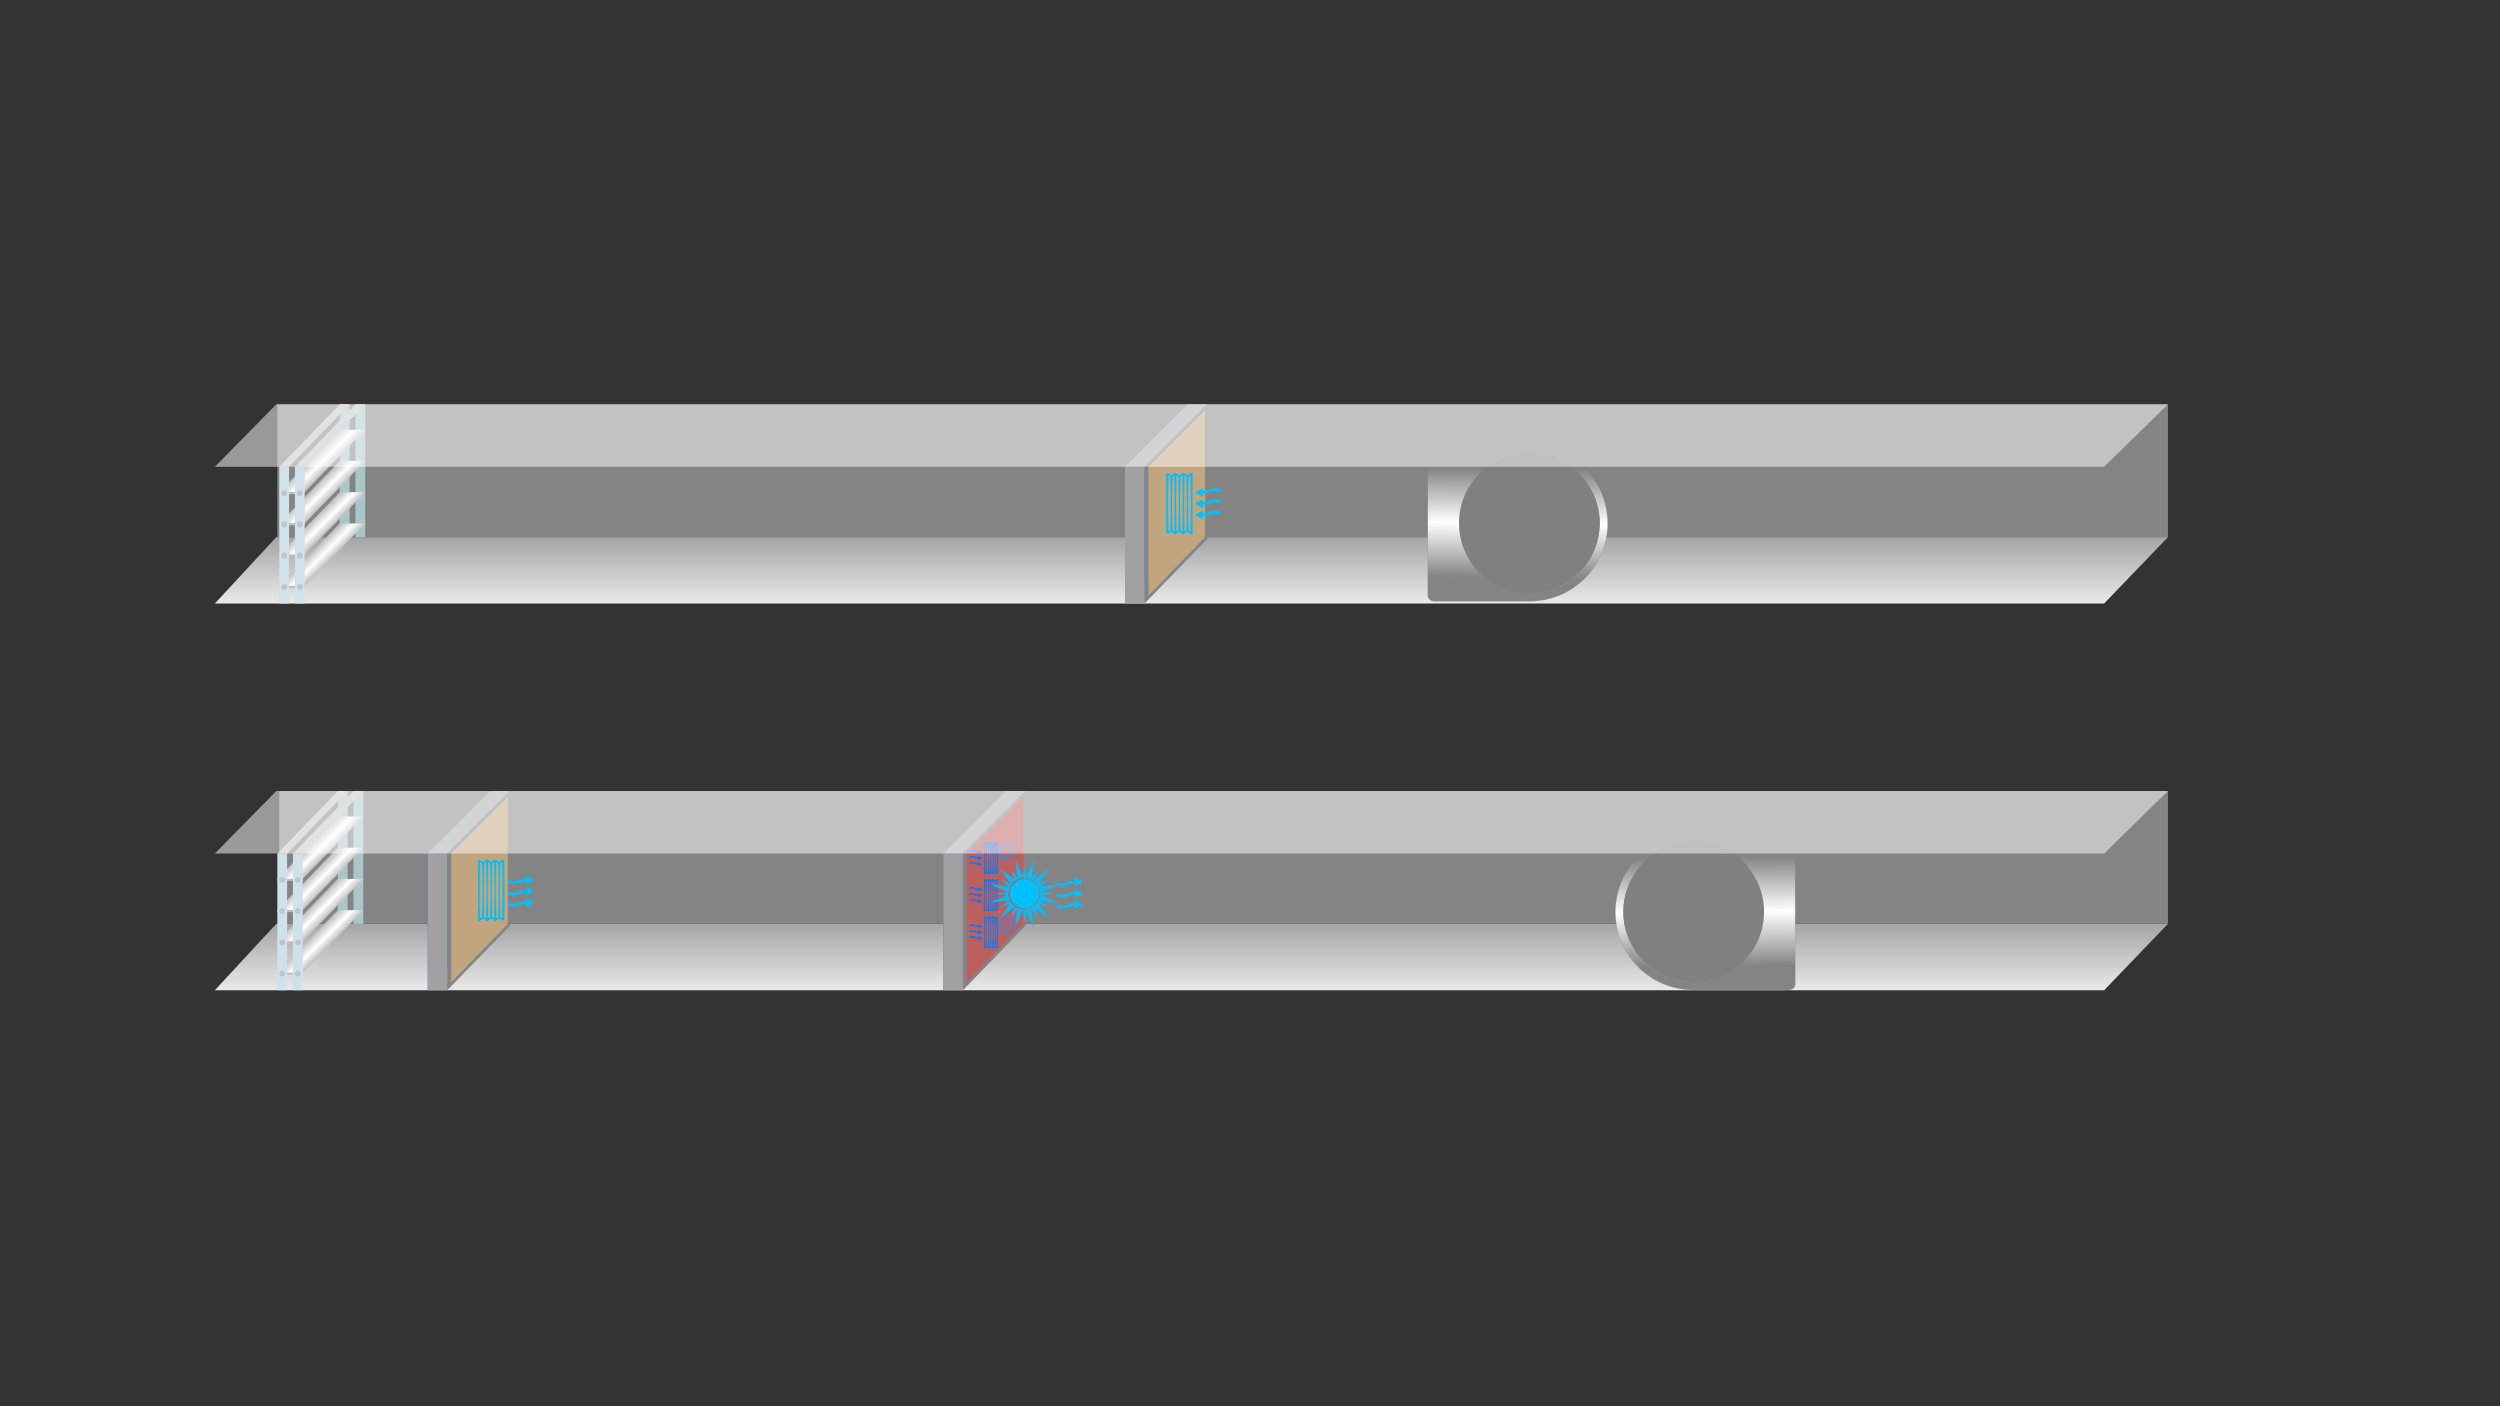 <svg width="1280" height="720" viewBox="0 0 1280 720" fill="none" xmlns="http://www.w3.org/2000/svg">
<rect x="0" y="0" width="1280" height="720" fill="#333333" stroke="none"/>
<path d="M141.477 473H1110L1077.31 507H110L141.477 473Z" fill="url(#paint0_linear)"/>
<rect x="143" y="405" width="967" height="68" fill="#848484"/>
<path d="M895.183 438.83L895.198 438.845H895.219H915.646C917.546 438.845 919.141 440.366 919.141 442.264V503.859C919.141 504.847 918.755 505.582 918.133 506.072C917.51 506.562 916.647 506.809 915.692 506.809H904.192H893.192C887.977 506.81 883.689 506.809 878.86 506.809C875.355 506.809 871.565 506.809 866.929 506.809C855.92 506.809 845.989 502.344 838.752 495.107C831.515 487.87 827.05 477.939 827.05 466.93C827.05 455.921 831.515 445.913 838.752 438.753L838.752 438.753C845.989 431.516 855.92 427.051 866.929 427.051C877.938 427.051 887.946 431.516 895.106 438.753L895.106 438.753L895.183 438.83ZM892.248 441.612L892.247 441.611C885.764 435.205 876.81 431.191 866.929 431.191C857.049 431.191 848.095 435.205 841.688 441.612C835.204 448.096 831.19 457.05 831.19 466.93C831.19 476.81 835.204 485.765 841.688 492.172C848.095 498.656 857.049 502.67 866.929 502.67C876.81 502.67 885.764 498.656 892.248 492.172C898.655 485.765 902.669 476.811 902.669 466.93C902.669 457.05 898.655 448.096 892.248 441.612Z" fill="url(#paint1_linear)" stroke="#848484" stroke-width="0.1"/>
<circle cx="867.191" cy="466.859" r="36" transform="rotate(-180 867.191 466.859)" fill="#808080"/>
<path d="M219 437.5L251 405V474L219 507V437.5Z" fill="#007AFF"/>
<path d="M251 405H261L229 437H219L251 405Z" fill="#A9A9A9"/>
<path d="M251 474H261L229 506.5H219L251 474Z" fill="#3592F7"/>
<path d="M229 437L261 405V474L229 507V437Z" fill="#848484"/>
<path d="M231 437L260 408V473L231 503V437Z" fill="#C0A57F"/>
<rect x="219" y="437" width="10" height="70" fill="#A1A1A1"/>
<path d="M256.155 442.278C255.849 451.306 255.849 460.361 256.155 469.389C256.155 469.75 257.099 470.278 257.127 469.917C257.433 460.528 257.433 451.139 257.127 441.75C257.099 441.389 256.155 441.917 256.155 442.278ZM244.738 440.833C244.738 439.278 245.877 440.528 247.349 441.333C250.683 439.556 248.155 439.556 251.488 441.333C254.794 439.556 252.294 439.556 255.599 441.333C257.072 440.528 258.211 439.278 258.211 440.833C258.211 450.833 258.488 460.833 258.211 470.833C258.183 472.056 255.988 470.556 255.599 470.333C252.183 472.167 254.905 472.167 251.488 470.333C248.072 472.167 250.766 472.167 247.349 470.333C245.461 471.361 244.738 472.583 244.738 470.833V440.833ZM246.794 442.278C246.794 441.917 245.849 441.389 245.849 441.75C245.516 451.139 245.516 460.528 245.849 469.917C245.849 470.278 246.794 469.75 246.794 469.389C247.127 460.361 247.127 451.306 246.794 442.278ZM248.849 469.917C249.183 460.528 249.183 451.139 248.849 441.75C248.849 441.389 247.905 441.917 247.905 442.278C247.572 451.306 247.599 460.361 247.905 469.389C247.905 469.75 248.849 470.278 248.849 469.917ZM250.933 442.278C250.905 441.917 249.988 441.389 249.961 441.75C249.627 451.139 249.627 460.528 249.961 469.917C249.988 470.278 250.905 469.75 250.933 469.389C251.238 460.361 251.238 451.306 250.933 442.278ZM252.988 469.917C253.322 460.528 253.322 451.139 252.988 441.75C252.988 441.389 252.044 441.917 252.016 442.278C251.711 451.306 251.711 460.361 252.016 469.389C252.044 469.75 252.988 470.278 252.988 469.917ZM255.044 442.278C255.044 441.917 254.099 441.389 254.099 441.75C253.766 451.139 253.766 460.528 254.099 469.917C254.099 470.278 255.044 469.75 255.044 469.389C255.377 460.361 255.377 451.306 255.044 442.278Z" fill="#00BFFF"/>
<path d="M263.238 464.139C264.432 464.139 265.599 463.889 266.765 463.361C267.627 462.972 268.46 462.778 269.293 462.778C269.515 462.778 269.71 462.805 269.877 462.833C269.765 462.944 269.015 463.694 269.015 463.778C269.015 464.028 269.404 464.083 269.543 464.083C270.238 464.083 272.515 462.639 273.099 462.333C273.293 462.222 273.293 461.944 273.099 461.833C272.488 461.5 270.127 460.111 269.543 460.111C269.404 460.111 269.015 460.166 269.015 460.389C269.015 460.5 269.904 461.389 269.988 461.444C269.738 461.444 269.488 461.444 269.293 461.444C268.099 461.444 266.932 461.694 265.765 462.222C264.904 462.583 264.071 462.778 263.238 462.778C261.182 462.778 261.154 461.722 260.21 462.778C259.21 463.916 262.043 464.139 263.238 464.139ZM263.238 452.583C264.432 452.583 265.599 452.333 266.765 451.805C267.627 451.416 268.46 451.222 269.293 451.222C269.515 451.222 269.71 451.25 269.877 451.278C269.765 451.389 269.015 452.139 269.015 452.25C269.015 452.472 269.404 452.528 269.543 452.528C270.238 452.528 272.515 451.083 273.099 450.778C273.293 450.666 273.293 450.389 273.099 450.278C272.488 449.972 270.127 448.555 269.543 448.555C269.404 448.555 269.015 448.611 269.015 448.833C269.015 448.944 269.904 449.833 269.988 449.889C269.738 449.889 269.488 449.889 269.293 449.889C268.099 449.889 266.932 450.139 265.765 450.666C264.904 451.055 264.071 451.222 263.238 451.222C261.182 451.222 261.154 450.194 260.21 451.25C259.21 452.361 262.043 452.583 263.238 452.583ZM263.238 458.389C264.432 458.389 265.599 458.111 266.765 457.611C267.627 457.222 268.46 457.028 269.293 457.028C269.515 457.028 269.71 457.028 269.877 457.055C269.765 457.194 269.015 457.916 269.015 458.028C269.015 458.25 269.404 458.305 269.543 458.305C270.238 458.305 272.515 456.889 273.099 456.583C273.293 456.472 273.293 456.166 273.099 456.055C272.488 455.75 270.127 454.333 269.543 454.333C269.404 454.333 269.015 454.416 269.015 454.639C269.015 454.75 269.904 455.611 269.988 455.694C269.738 455.666 269.488 455.666 269.293 455.666C268.099 455.666 266.932 455.944 265.765 456.444C264.904 456.833 264.071 457.028 263.238 457.028C261.182 457.028 261.154 455.972 260.21 457.028C259.21 458.166 262.043 458.389 263.238 458.389Z" fill="#00BFFF"/>
<path d="M483 437.5L515 405V474L483 507V437.5Z" fill="#007AFF"/>
<path d="M515 405H525L493 437H483L515 405Z" fill="#A9A9A9"/>
<path d="M515 474H525L493 506.5H483L515 474Z" fill="#3592F7"/>
<path d="M493 437L525 405V474L493 507V437Z" fill="#848484"/>
<path d="M495 437L524 408V473L495 503V437Z" fill="#BB5F5F"/>
<path d="M497.706 454.244C498.335 454.244 498.95 454.376 499.564 454.654C500.018 454.859 500.457 454.961 500.896 454.961C501.013 454.961 501.116 454.946 501.203 454.932C501.145 454.873 500.75 454.478 500.75 454.434C500.75 454.303 500.955 454.273 501.028 454.273C501.394 454.273 502.594 455.034 502.901 455.195C503.003 455.254 503.003 455.4 502.901 455.459C502.579 455.634 501.335 456.366 501.028 456.366C500.955 456.366 500.75 456.337 500.75 456.22C500.75 456.161 501.218 455.693 501.262 455.664C501.13 455.664 500.998 455.664 500.896 455.664C500.267 455.664 499.652 455.532 499.037 455.254C498.584 455.064 498.145 454.961 497.706 454.961C496.623 454.961 496.608 455.517 496.111 454.961C495.584 454.361 497.076 454.244 497.706 454.244ZM509.779 451.2C509.618 455.956 509.618 460.727 509.779 465.483C509.779 465.674 510.277 465.952 510.291 465.761C510.452 460.815 510.452 455.868 510.291 450.922C510.277 450.732 509.779 451.01 509.779 451.2ZM503.764 450.439C503.764 449.62 504.364 450.278 505.14 450.702C506.896 449.766 505.564 449.766 507.321 450.702C509.062 449.766 507.745 449.766 509.486 450.702C510.262 450.278 510.862 449.62 510.862 450.439C510.862 455.707 511.008 460.976 510.862 466.244C510.848 466.888 509.691 466.098 509.486 465.981C507.686 466.947 509.121 466.947 507.321 465.981C505.521 466.947 506.94 466.947 505.14 465.981C504.145 466.522 503.764 467.166 503.764 466.244V450.439ZM504.847 451.2C504.847 451.01 504.35 450.732 504.35 450.922C504.174 455.868 504.174 460.815 504.35 465.761C504.35 465.952 504.847 465.674 504.847 465.483C505.023 460.727 505.023 455.956 504.847 451.2ZM505.93 465.761C506.106 460.815 506.106 455.868 505.93 450.922C505.93 450.732 505.433 451.01 505.433 451.2C505.257 455.956 505.272 460.727 505.433 465.483C505.433 465.674 505.93 465.952 505.93 465.761ZM507.028 451.2C507.013 451.01 506.53 450.732 506.516 450.922C506.34 455.868 506.34 460.815 506.516 465.761C506.53 465.952 507.013 465.674 507.028 465.483C507.189 460.727 507.189 455.956 507.028 451.2ZM508.111 465.761C508.286 460.815 508.286 455.868 508.111 450.922C508.111 450.732 507.613 451.01 507.599 451.2C507.438 455.956 507.438 460.727 507.599 465.483C507.613 465.674 508.111 465.952 508.111 465.761ZM509.194 451.2C509.194 451.01 508.696 450.732 508.696 450.922C508.521 455.868 508.521 460.815 508.696 465.761C508.696 465.952 509.194 465.674 509.194 465.483C509.369 460.727 509.369 455.956 509.194 451.2ZM497.706 460.332C498.335 460.332 498.95 460.464 499.564 460.742C500.018 460.947 500.457 461.049 500.896 461.049C501.013 461.049 501.116 461.034 501.203 461.02C501.145 460.961 500.75 460.566 500.75 460.508C500.75 460.39 500.955 460.361 501.028 460.361C501.394 460.361 502.594 461.122 502.901 461.283C503.003 461.342 503.003 461.488 502.901 461.547C502.579 461.708 501.335 462.454 501.028 462.454C500.955 462.454 500.75 462.425 500.75 462.308C500.75 462.249 501.218 461.781 501.262 461.751C501.13 461.751 500.998 461.751 500.896 461.751C500.267 461.751 499.652 461.62 499.037 461.342C498.584 461.137 498.145 461.049 497.706 461.049C496.623 461.049 496.608 461.591 496.111 461.034C495.584 460.449 497.076 460.332 497.706 460.332ZM497.706 457.273C498.335 457.273 498.95 457.42 499.564 457.683C500.018 457.888 500.457 457.99 500.896 457.99C501.013 457.99 501.116 457.99 501.203 457.976C501.145 457.903 500.75 457.522 500.75 457.464C500.75 457.347 500.955 457.317 501.028 457.317C501.394 457.317 502.594 458.064 502.901 458.225C503.003 458.283 503.003 458.444 502.901 458.503C502.579 458.664 501.335 459.41 501.028 459.41C500.955 459.41 500.75 459.366 500.75 459.249C500.75 459.19 501.218 458.737 501.262 458.693C501.13 458.708 500.998 458.708 500.896 458.708C500.267 458.708 499.652 458.561 499.037 458.298C498.584 458.093 498.145 457.99 497.706 457.99C496.623 457.99 496.608 458.547 496.111 457.99C495.584 457.39 497.076 457.273 497.706 457.273Z" fill="#007AFF"/>
<path d="M518.119 432.336L518.764 431.239C518.793 431.19 518.793 431.129 518.764 431.08C518.735 431.03 518.681 431 518.623 431H515.5C515.434 431 515.374 431.04 515.349 431.1L515.177 431.522C512.828 431.686 511 433.606 511 435.929C511 437.633 511.996 439.178 513.552 439.912L513.266 440.64C513.238 440.713 513.267 440.796 513.336 440.835C513.361 440.85 513.39 440.857 513.418 440.857C513.465 440.857 513.511 440.837 513.543 440.8L514.11 440.131C514.558 440.274 515.025 440.346 515.5 440.346C517.981 440.346 520 438.364 520 435.929C520 434.5 519.299 433.166 518.119 432.336ZM517.903 435.52C517.876 435.464 517.819 435.428 517.755 435.428H516.302L517.607 433.209C518.469 433.854 518.981 434.86 518.981 435.929C518.981 437.813 517.419 439.346 515.5 439.346C515.275 439.346 515.05 439.324 514.831 439.282L517.88 435.69C517.921 435.643 517.929 435.576 517.903 435.52ZM515.61 431.319H518.341L515.88 435.508C515.851 435.558 515.851 435.618 515.88 435.668C515.909 435.717 515.962 435.748 516.02 435.748H517.408L513.938 439.835C513.938 439.829 513.938 439.823 513.937 439.818L515.305 436.327C515.324 436.277 515.317 436.222 515.287 436.179C515.257 436.135 515.207 436.11 515.153 436.11H513.658L515.61 431.319ZM513.283 436.359C513.314 436.403 513.364 436.429 513.418 436.429H514.916L513.919 438.973C512.76 438.392 512.019 437.214 512.019 435.929C512.019 435.108 512.32 434.315 512.865 433.696C513.356 433.138 514.015 432.752 514.741 432.593L513.267 436.21C513.247 436.259 513.253 436.315 513.283 436.359ZM511.325 435.929C511.325 433.827 512.94 432.08 515.042 431.855L514.884 432.241C514.007 432.381 513.204 432.823 512.619 433.487C512.023 434.165 511.694 435.032 511.694 435.929C511.694 437.346 512.517 438.643 513.802 439.273L513.669 439.613C512.239 438.927 511.325 437.501 511.325 435.929ZM515.5 440.027C515.103 440.027 514.713 439.972 514.336 439.865L514.597 439.559C514.891 439.629 515.194 439.665 515.5 439.665C517.599 439.665 519.306 437.989 519.306 435.929C519.306 434.747 518.734 433.634 517.77 432.93L517.956 432.614C519.035 433.386 519.675 434.614 519.675 435.929C519.675 438.188 517.802 440.027 515.5 440.027Z" fill="#1E90FF"/>
<path d="M497.706 473.244C498.335 473.244 498.95 473.376 499.564 473.654C500.018 473.859 500.457 473.961 500.896 473.961C501.013 473.961 501.116 473.946 501.203 473.932C501.145 473.873 500.75 473.478 500.75 473.434C500.75 473.303 500.955 473.273 501.028 473.273C501.394 473.273 502.594 474.034 502.901 474.195C503.003 474.254 503.003 474.4 502.901 474.459C502.579 474.634 501.335 475.366 501.028 475.366C500.955 475.366 500.75 475.337 500.75 475.22C500.75 475.161 501.218 474.693 501.262 474.664C501.13 474.664 500.998 474.664 500.896 474.664C500.267 474.664 499.652 474.532 499.037 474.254C498.584 474.064 498.145 473.961 497.706 473.961C496.623 473.961 496.608 474.517 496.111 473.961C495.584 473.361 497.076 473.244 497.706 473.244ZM509.779 470.2C509.618 474.956 509.618 479.727 509.779 484.483C509.779 484.674 510.277 484.952 510.291 484.761C510.452 479.815 510.452 474.868 510.291 469.922C510.277 469.732 509.779 470.01 509.779 470.2ZM503.764 469.439C503.764 468.62 504.364 469.278 505.14 469.702C506.896 468.766 505.564 468.766 507.321 469.702C509.062 468.766 507.745 468.766 509.486 469.702C510.262 469.278 510.862 468.62 510.862 469.439C510.862 474.707 511.008 479.976 510.862 485.244C510.848 485.888 509.691 485.098 509.486 484.981C507.686 485.947 509.121 485.947 507.321 484.981C505.521 485.947 506.94 485.947 505.14 484.981C504.145 485.522 503.764 486.166 503.764 485.244V469.439ZM504.847 470.2C504.847 470.01 504.35 469.732 504.35 469.922C504.174 474.868 504.174 479.815 504.35 484.761C504.35 484.952 504.847 484.674 504.847 484.483C505.023 479.727 505.023 474.956 504.847 470.2ZM505.93 484.761C506.106 479.815 506.106 474.868 505.93 469.922C505.93 469.732 505.433 470.01 505.433 470.2C505.257 474.956 505.272 479.727 505.433 484.483C505.433 484.674 505.93 484.952 505.93 484.761ZM507.028 470.2C507.013 470.01 506.53 469.732 506.516 469.922C506.34 474.868 506.34 479.815 506.516 484.761C506.53 484.952 507.013 484.674 507.028 484.483C507.189 479.727 507.189 474.956 507.028 470.2ZM508.111 484.761C508.286 479.815 508.286 474.868 508.111 469.922C508.111 469.732 507.613 470.01 507.599 470.2C507.438 474.956 507.438 479.727 507.599 484.483C507.613 484.674 508.111 484.952 508.111 484.761ZM509.194 470.2C509.194 470.01 508.696 469.732 508.696 469.922C508.521 474.868 508.521 479.815 508.696 484.761C508.696 484.952 509.194 484.674 509.194 484.483C509.369 479.727 509.369 474.956 509.194 470.2ZM497.706 479.332C498.335 479.332 498.95 479.464 499.564 479.742C500.018 479.947 500.457 480.049 500.896 480.049C501.013 480.049 501.116 480.034 501.203 480.02C501.145 479.961 500.75 479.566 500.75 479.508C500.75 479.39 500.955 479.361 501.028 479.361C501.394 479.361 502.594 480.122 502.901 480.283C503.003 480.342 503.003 480.488 502.901 480.547C502.579 480.708 501.335 481.454 501.028 481.454C500.955 481.454 500.75 481.425 500.75 481.308C500.75 481.249 501.218 480.781 501.262 480.751C501.13 480.751 500.998 480.751 500.896 480.751C500.267 480.751 499.652 480.62 499.037 480.342C498.584 480.137 498.145 480.049 497.706 480.049C496.623 480.049 496.608 480.591 496.111 480.034C495.584 479.449 497.076 479.332 497.706 479.332ZM497.706 476.273C498.335 476.273 498.95 476.42 499.564 476.683C500.018 476.888 500.457 476.99 500.896 476.99C501.013 476.99 501.116 476.99 501.203 476.976C501.145 476.903 500.75 476.522 500.75 476.464C500.75 476.347 500.955 476.317 501.028 476.317C501.394 476.317 502.594 477.064 502.901 477.225C503.003 477.283 503.003 477.444 502.901 477.503C502.579 477.664 501.335 478.41 501.028 478.41C500.955 478.41 500.75 478.366 500.75 478.249C500.75 478.19 501.218 477.737 501.262 477.693C501.13 477.708 500.998 477.708 500.896 477.708C500.267 477.708 499.652 477.561 499.037 477.298C498.584 477.093 498.145 476.99 497.706 476.99C496.623 476.99 496.608 477.547 496.111 476.99C495.584 476.39 497.076 476.273 497.706 476.273Z" fill="#007AFF"/>
<rect x="483" y="437" width="10" height="70" fill="#A1A1A1"/>
<path d="M544.238 465.139C545.432 465.139 546.599 464.889 547.765 464.361C548.627 463.972 549.46 463.778 550.293 463.778C550.515 463.778 550.71 463.805 550.877 463.833C550.765 463.944 550.015 464.694 550.015 464.778C550.015 465.028 550.404 465.083 550.543 465.083C551.238 465.083 553.515 463.639 554.099 463.333C554.293 463.222 554.293 462.944 554.099 462.833C553.488 462.5 551.127 461.111 550.543 461.111C550.404 461.111 550.015 461.166 550.015 461.389C550.015 461.5 550.904 462.389 550.988 462.444C550.738 462.444 550.488 462.444 550.293 462.444C549.099 462.444 547.932 462.694 546.765 463.222C545.904 463.583 545.071 463.778 544.238 463.778C542.182 463.778 542.154 462.722 541.21 463.778C540.21 464.916 543.043 465.139 544.238 465.139ZM544.238 453.583C545.432 453.583 546.599 453.333 547.765 452.805C548.627 452.416 549.46 452.222 550.293 452.222C550.515 452.222 550.71 452.25 550.877 452.278C550.765 452.389 550.015 453.139 550.015 453.25C550.015 453.472 550.404 453.528 550.543 453.528C551.238 453.528 553.515 452.083 554.099 451.778C554.293 451.666 554.293 451.389 554.099 451.278C553.488 450.972 551.127 449.555 550.543 449.555C550.404 449.555 550.015 449.611 550.015 449.833C550.015 449.944 550.904 450.833 550.988 450.889C550.738 450.889 550.488 450.889 550.293 450.889C549.099 450.889 547.932 451.139 546.765 451.666C545.904 452.055 545.071 452.222 544.238 452.222C542.182 452.222 542.154 451.194 541.21 452.25C540.21 453.361 543.043 453.583 544.238 453.583ZM544.238 459.389C545.432 459.389 546.599 459.111 547.765 458.611C548.627 458.222 549.46 458.028 550.293 458.028C550.515 458.028 550.71 458.028 550.877 458.055C550.765 458.194 550.015 458.916 550.015 459.028C550.015 459.25 550.404 459.305 550.543 459.305C551.238 459.305 553.515 457.889 554.099 457.583C554.293 457.472 554.293 457.166 554.099 457.055C553.488 456.75 551.127 455.333 550.543 455.333C550.404 455.333 550.015 455.416 550.015 455.639C550.015 455.75 550.904 456.611 550.988 456.694C550.738 456.666 550.488 456.666 550.293 456.666C549.099 456.666 547.932 456.944 546.765 457.444C545.904 457.833 545.071 458.028 544.238 458.028C542.182 458.028 542.154 456.972 541.21 458.028C540.21 459.166 543.043 459.389 544.238 459.389Z" fill="#00BFFF"/>
<path d="M533.082 458.402L538.992 457.518L533.259 456.668L542.035 452.952L532.339 454.014L537.045 450.298L531.666 452.422L537.399 444.813L529.543 450.581L531.772 444.99L528.163 449.52L529.331 440.071L525.402 448.989L524.518 443.079L523.668 448.812L519.952 440L521.014 449.697L517.298 444.99L519.422 450.369L511.813 444.636L517.581 452.492L511.99 450.263L516.52 453.873L507.071 452.705L515.989 456.633L510.079 457.518L515.812 458.367L507 462.083L516.697 461.021L511.99 464.737L517.369 462.614L511.636 470.222L519.492 464.454L517.263 470.045L520.873 465.516L519.74 474.965L523.668 466.047L524.553 471.957L525.402 466.223L529.118 475L528.057 465.303L531.772 470.01L529.649 464.631L537.258 470.364L531.489 462.508L537.081 464.737L532.551 461.127L542 462.295L533.082 458.402ZM524.518 465.728C519.988 465.728 516.307 462.048 516.307 457.518C516.307 452.988 519.988 449.307 524.518 449.307C529.047 449.307 532.728 452.988 532.728 457.518C532.728 462.048 529.047 465.728 524.518 465.728Z" fill="#00BFFF"/>
<path d="M532 457.5C532 461.642 528.642 465 524.5 465C520.358 465 517 461.642 517 457.5C517 453.358 520.358 450 524.5 450C528.642 450 532 453.358 532 457.5Z" fill="#00BFFF"/>
<path d="M518.119 470.336L518.764 469.239C518.793 469.19 518.793 469.129 518.764 469.08C518.735 469.03 518.681 469 518.623 469H515.5C515.434 469 515.374 469.04 515.349 469.1L515.177 469.522C512.828 469.686 511 471.606 511 473.929C511 475.633 511.996 477.178 513.552 477.912L513.266 478.64C513.238 478.713 513.267 478.796 513.336 478.835C513.361 478.85 513.39 478.857 513.418 478.857C513.465 478.857 513.511 478.837 513.543 478.8L514.11 478.131C514.558 478.274 515.025 478.346 515.5 478.346C517.981 478.346 520 476.364 520 473.929C520 472.5 519.299 471.166 518.119 470.336ZM517.903 473.52C517.876 473.464 517.819 473.428 517.755 473.428H516.302L517.607 471.209C518.469 471.854 518.981 472.86 518.981 473.929C518.981 475.813 517.419 477.346 515.5 477.346C515.275 477.346 515.05 477.324 514.831 477.282L517.88 473.69C517.921 473.643 517.929 473.576 517.903 473.52ZM515.61 469.319H518.341L515.88 473.508C515.851 473.558 515.851 473.618 515.88 473.668C515.909 473.717 515.962 473.748 516.02 473.748H517.408L513.938 477.835C513.938 477.829 513.938 477.823 513.937 477.818L515.305 474.327C515.324 474.277 515.317 474.222 515.287 474.179C515.257 474.135 515.207 474.11 515.153 474.11H513.658L515.61 469.319ZM513.283 474.359C513.314 474.403 513.364 474.429 513.418 474.429H514.916L513.919 476.973C512.76 476.392 512.019 475.214 512.019 473.929C512.019 473.108 512.32 472.315 512.865 471.696C513.356 471.138 514.015 470.752 514.741 470.593L513.267 474.21C513.247 474.259 513.253 474.315 513.283 474.359ZM511.325 473.929C511.325 471.827 512.94 470.08 515.042 469.855L514.884 470.241C514.007 470.381 513.204 470.823 512.619 471.487C512.023 472.165 511.694 473.032 511.694 473.929C511.694 475.346 512.517 476.643 513.802 477.273L513.669 477.613C512.239 476.927 511.325 475.501 511.325 473.929ZM515.5 478.027C515.103 478.027 514.713 477.972 514.336 477.865L514.597 477.559C514.891 477.629 515.194 477.665 515.5 477.665C517.599 477.665 519.306 475.989 519.306 473.929C519.306 472.747 518.734 471.634 517.77 470.93L517.956 470.614C519.035 471.386 519.675 472.614 519.675 473.929C519.675 476.188 517.802 478.027 515.5 478.027Z" fill="#1E90FF"/>
<path d="M497.706 435.244C498.335 435.244 498.95 435.376 499.564 435.654C500.018 435.859 500.457 435.961 500.896 435.961C501.013 435.961 501.116 435.946 501.203 435.932C501.145 435.873 500.75 435.478 500.75 435.434C500.75 435.303 500.955 435.273 501.028 435.273C501.394 435.273 502.594 436.034 502.901 436.195C503.003 436.254 503.003 436.4 502.901 436.459C502.579 436.634 501.335 437.366 501.028 437.366C500.955 437.366 500.75 437.337 500.75 437.22C500.75 437.161 501.218 436.693 501.262 436.664C501.13 436.664 500.998 436.664 500.896 436.664C500.267 436.664 499.652 436.532 499.037 436.254C498.584 436.064 498.145 435.961 497.706 435.961C496.623 435.961 496.608 436.517 496.111 435.961C495.584 435.361 497.076 435.244 497.706 435.244ZM509.779 432.2C509.618 436.956 509.618 441.727 509.779 446.483C509.779 446.674 510.277 446.952 510.291 446.761C510.452 441.815 510.452 436.868 510.291 431.922C510.277 431.732 509.779 432.01 509.779 432.2ZM503.764 431.439C503.764 430.62 504.364 431.278 505.14 431.702C506.896 430.766 505.564 430.766 507.321 431.702C509.062 430.766 507.745 430.766 509.486 431.702C510.262 431.278 510.862 430.62 510.862 431.439C510.862 436.707 511.008 441.976 510.862 447.244C510.848 447.888 509.691 447.098 509.486 446.981C507.686 447.947 509.121 447.947 507.321 446.981C505.521 447.947 506.94 447.947 505.14 446.981C504.145 447.522 503.764 448.166 503.764 447.244V431.439ZM504.847 432.2C504.847 432.01 504.35 431.732 504.35 431.922C504.174 436.868 504.174 441.815 504.35 446.761C504.35 446.952 504.847 446.674 504.847 446.483C505.023 441.727 505.023 436.956 504.847 432.2ZM505.93 446.761C506.106 441.815 506.106 436.868 505.93 431.922C505.93 431.732 505.433 432.01 505.433 432.2C505.257 436.956 505.272 441.727 505.433 446.483C505.433 446.674 505.93 446.952 505.93 446.761ZM507.028 432.2C507.013 432.01 506.53 431.732 506.516 431.922C506.34 436.868 506.34 441.815 506.516 446.761C506.53 446.952 507.013 446.674 507.028 446.483C507.189 441.727 507.189 436.956 507.028 432.2ZM508.111 446.761C508.286 441.815 508.286 436.868 508.111 431.922C508.111 431.732 507.613 432.01 507.599 432.2C507.438 436.956 507.438 441.727 507.599 446.483C507.613 446.674 508.111 446.952 508.111 446.761ZM509.194 432.2C509.194 432.01 508.696 431.732 508.696 431.922C508.521 436.868 508.521 441.815 508.696 446.761C508.696 446.952 509.194 446.674 509.194 446.483C509.369 441.727 509.369 436.956 509.194 432.2ZM497.706 441.332C498.335 441.332 498.95 441.464 499.564 441.742C500.018 441.947 500.457 442.049 500.896 442.049C501.013 442.049 501.116 442.034 501.203 442.02C501.145 441.961 500.75 441.566 500.75 441.508C500.75 441.39 500.955 441.361 501.028 441.361C501.394 441.361 502.594 442.122 502.901 442.283C503.003 442.342 503.003 442.488 502.901 442.547C502.579 442.708 501.335 443.454 501.028 443.454C500.955 443.454 500.75 443.425 500.75 443.308C500.75 443.249 501.218 442.781 501.262 442.751C501.13 442.751 500.998 442.751 500.896 442.751C500.267 442.751 499.652 442.62 499.037 442.342C498.584 442.137 498.145 442.049 497.706 442.049C496.623 442.049 496.608 442.591 496.111 442.034C495.584 441.449 497.076 441.332 497.706 441.332ZM497.706 438.273C498.335 438.273 498.95 438.42 499.564 438.683C500.018 438.888 500.457 438.99 500.896 438.99C501.013 438.99 501.116 438.99 501.203 438.976C501.145 438.903 500.75 438.522 500.75 438.464C500.75 438.347 500.955 438.317 501.028 438.317C501.394 438.317 502.594 439.064 502.901 439.225C503.003 439.283 503.003 439.444 502.901 439.503C502.579 439.664 501.335 440.41 501.028 440.41C500.955 440.41 500.75 440.366 500.75 440.249C500.75 440.19 501.218 439.737 501.262 439.693C501.13 439.708 500.998 439.708 500.896 439.708C500.267 439.708 499.652 439.561 499.037 439.298C498.584 439.093 498.145 438.99 497.706 438.99C496.623 438.99 496.608 439.547 496.111 438.99C495.584 438.39 497.076 438.273 497.706 438.273Z" fill="#007AFF"/>
<rect x="181" y="405" width="5" height="68" fill="#A9C7C9"/>
<rect x="173" y="405" width="5" height="68" fill="#A9C7C9"/>
<path d="M173 405H178L147 437H142L173 405Z" fill="#C4C4C4"/>
<path d="M181 405H186L155 437H150L181 405Z" fill="#C4C4C4"/>
<path d="M173 466H186L155 498H142L173 466Z" fill="url(#paint2_linear)"/>
<path d="M173 434H186L155 466H142L173 434Z" fill="url(#paint3_linear)"/>
<path d="M173 450H186L155 482H142L173 450Z" fill="url(#paint4_linear)"/>
<path d="M173 418H186L155 450H142L173 418Z" fill="url(#paint5_linear)"/>
<rect x="142" y="466" width="13" height="1" fill="#BEBEBE"/>
<rect x="142" y="450" width="13" height="1" fill="#BEBEBE"/>
<rect x="142" y="498" width="13" height="1" fill="#BEBEBE"/>
<rect x="142" y="482" width="13" height="1" fill="#BEBEBE"/>
<rect x="150" y="437" width="5" height="70" fill="#CFE2E9"/>
<rect x="142" y="437" width="5" height="70" fill="#CFE2E9"/>
<circle cx="144.5" cy="450.5" r="1.5" fill="#C4C4C4"/>
<circle cx="152.5" cy="450.5" r="1.5" fill="#C4C4C4"/>
<circle cx="144.5" cy="466.5" r="1.5" fill="#C4C4C4"/>
<circle cx="152.5" cy="466.5" r="1.5" fill="#C4C4C4"/>
<circle cx="144.5" cy="498.5" r="1.5" fill="#C4C4C4"/>
<circle cx="152.5" cy="498.5" r="1.5" fill="#C4C4C4"/>
<circle cx="144.5" cy="482.5" r="1.5" fill="#C4C4C4"/>
<circle cx="152.5" cy="482.5" r="1.5" fill="#C4C4C4"/>
<path d="M141.477 405H1110L1077.31 437H110L141.477 405Z" fill="white" fill-opacity="0.5"/>
<path d="M141.477 275H1110L1077.31 309H110L141.477 275Z" fill="url(#paint6_linear)"/>
<rect x="142" y="207" width="968" height="68" fill="#848484"/>
<rect x="182" y="207" width="5" height="68" fill="#A9C7C9"/>
<rect x="174" y="207" width="5" height="68" fill="#A9C7C9"/>
<path d="M174 207H179L148 239H143L174 207Z" fill="#C4C4C4"/>
<path d="M182 207H187L156 239H151L182 207Z" fill="#C4C4C4"/>
<path d="M174 268H187L156 300H143L174 268Z" fill="url(#paint7_linear)"/>
<path d="M174 236H187L156 268H143L174 236Z" fill="url(#paint8_linear)"/>
<path d="M174 252H187L156 284H143L174 252Z" fill="url(#paint9_linear)"/>
<path d="M174 220H187L156 252H143L174 220Z" fill="url(#paint10_linear)"/>
<rect x="143" y="268" width="13" height="1" fill="#BEBEBE"/>
<rect x="143" y="252" width="13" height="1" fill="#BEBEBE"/>
<rect x="143" y="300" width="13" height="1" fill="#BEBEBE"/>
<rect x="143" y="284" width="13" height="1" fill="#BEBEBE"/>
<rect x="151" y="239" width="5" height="70" fill="#CFE2E9"/>
<rect x="143" y="239" width="5" height="70" fill="#CFE2E9"/>
<circle cx="145.5" cy="252.5" r="1.5" fill="#C4C4C4"/>
<circle cx="153.5" cy="252.5" r="1.5" fill="#C4C4C4"/>
<circle cx="145.5" cy="268.5" r="1.5" fill="#C4C4C4"/>
<circle cx="153.5" cy="268.5" r="1.5" fill="#C4C4C4"/>
<circle cx="145.5" cy="300.5" r="1.5" fill="#C4C4C4"/>
<circle cx="153.5" cy="300.5" r="1.5" fill="#C4C4C4"/>
<circle cx="145.5" cy="284.5" r="1.5" fill="#C4C4C4"/>
<circle cx="153.5" cy="284.5" r="1.5" fill="#C4C4C4"/>
<path d="M755.008 239.83L754.994 239.845H754.973H734.546C732.645 239.845 731.05 241.366 731.05 243.264V304.859C731.05 305.847 731.437 306.582 732.058 307.072C732.681 307.562 733.544 307.809 734.5 307.809H746H757C762.215 307.81 766.503 307.809 771.332 307.809C774.837 307.809 778.626 307.809 783.262 307.809C794.271 307.809 804.202 303.344 811.439 296.107C818.676 288.87 823.141 278.939 823.141 267.93C823.141 256.921 818.676 246.913 811.44 239.753L811.439 239.753C804.202 232.516 794.271 228.051 783.262 228.051C772.253 228.051 762.245 232.516 755.085 239.753L755.085 239.753L755.008 239.83ZM757.944 242.612L757.944 242.611C764.428 236.205 773.382 232.191 783.262 232.191C793.143 232.191 802.097 236.205 808.504 242.612C814.988 249.096 819.002 258.05 819.002 267.93C819.002 277.81 814.988 286.765 808.504 293.172C802.097 299.656 793.143 303.67 783.262 303.67C773.382 303.67 764.428 299.656 757.944 293.172C751.537 286.765 747.523 277.811 747.523 267.93C747.523 258.05 751.537 249.096 757.944 242.612Z" fill="url(#paint11_linear)" stroke="#848484" stroke-width="0.1"/>
<circle r="36" transform="matrix(1 0 0 -1 783 267.859)" fill="#808080"/>
<path d="M576 239.5L608 207V276L576 309V239.5Z" fill="#007AFF"/>
<path d="M608 207H618L586 239H576L608 207Z" fill="#A9A9A9"/>
<path d="M608 276H618L586 308.5H576L608 276Z" fill="#3592F7"/>
<path d="M586 239L618 207V276L586 309V239Z" fill="#848484"/>
<path d="M588 239L617 210V275L588 305V239Z" fill="#C0A57F"/>
<rect x="576" y="239" width="10" height="70" fill="#A1A1A1"/>
<path d="M622.095 250.056C620.901 250.056 619.734 250.306 618.568 250.833C617.706 251.222 616.873 251.417 616.04 251.417C615.818 251.417 615.623 251.389 615.456 251.361C615.568 251.25 616.318 250.5 616.318 250.417C616.318 250.167 615.929 250.111 615.79 250.111C615.095 250.111 612.818 251.556 612.234 251.861C612.04 251.972 612.04 252.25 612.234 252.361C612.845 252.694 615.206 254.083 615.79 254.083C615.929 254.083 616.318 254.028 616.318 253.806C616.318 253.694 615.429 252.806 615.345 252.75C615.595 252.75 615.845 252.75 616.04 252.75C617.234 252.75 618.401 252.5 619.568 251.972C620.429 251.611 621.262 251.417 622.095 251.417C624.151 251.417 624.179 252.472 625.123 251.417C626.123 250.278 623.29 250.056 622.095 250.056ZM599.179 244.278C599.484 253.306 599.484 262.361 599.179 271.389C599.179 271.75 598.234 272.278 598.206 271.917C597.901 262.528 597.901 253.139 598.206 243.75C598.234 243.389 599.179 243.917 599.179 244.278ZM610.595 242.833C610.595 241.278 609.456 242.528 607.984 243.333C604.651 241.556 607.179 241.556 603.845 243.333C600.54 241.556 603.04 241.556 599.734 243.333C598.262 242.528 597.123 241.278 597.123 242.833C597.123 252.833 596.845 262.833 597.123 272.833C597.151 274.056 599.345 272.556 599.734 272.333C603.151 274.167 600.429 274.167 603.845 272.333C607.262 274.167 604.568 274.167 607.984 272.333C609.873 273.361 610.595 274.583 610.595 272.833V242.833ZM608.54 244.278C608.54 243.917 609.484 243.389 609.484 243.75C609.818 253.139 609.818 262.528 609.484 271.917C609.484 272.278 608.54 271.75 608.54 271.389C608.206 262.361 608.206 253.306 608.54 244.278ZM606.484 271.917C606.151 262.528 606.151 253.139 606.484 243.75C606.484 243.389 607.429 243.917 607.429 244.278C607.762 253.306 607.734 262.361 607.429 271.389C607.429 271.75 606.484 272.278 606.484 271.917ZM604.401 244.278C604.429 243.917 605.345 243.389 605.373 243.75C605.706 253.139 605.706 262.528 605.373 271.917C605.345 272.278 604.429 271.75 604.401 271.389C604.095 262.361 604.095 253.306 604.401 244.278ZM602.345 271.917C602.012 262.528 602.012 253.139 602.345 243.75C602.345 243.389 603.29 243.917 603.318 244.278C603.623 253.306 603.623 262.361 603.318 271.389C603.29 271.75 602.345 272.278 602.345 271.917ZM600.29 244.278C600.29 243.917 601.234 243.389 601.234 243.75C601.568 253.139 601.568 262.528 601.234 271.917C601.234 272.278 600.29 271.75 600.29 271.389C599.956 262.361 599.956 253.306 600.29 244.278ZM622.095 261.611C620.901 261.611 619.734 261.861 618.568 262.389C617.706 262.778 616.873 262.972 616.04 262.972C615.818 262.972 615.623 262.944 615.456 262.917C615.568 262.806 616.318 262.056 616.318 261.944C616.318 261.722 615.929 261.667 615.79 261.667C615.095 261.667 612.818 263.111 612.234 263.417C612.04 263.528 612.04 263.806 612.234 263.917C612.845 264.222 615.206 265.639 615.79 265.639C615.929 265.639 616.318 265.583 616.318 265.361C616.318 265.25 615.429 264.361 615.345 264.306C615.595 264.306 615.845 264.306 616.04 264.306C617.234 264.306 618.401 264.056 619.568 263.528C620.429 263.139 621.262 262.972 622.095 262.972C624.151 262.972 624.179 264 625.123 262.944C626.123 261.833 623.29 261.611 622.095 261.611ZM622.095 255.806C620.901 255.806 619.734 256.083 618.568 256.583C617.706 256.972 616.873 257.167 616.04 257.167C615.818 257.167 615.623 257.167 615.456 257.139C615.568 257 616.318 256.278 616.318 256.167C616.318 255.944 615.929 255.889 615.79 255.889C615.095 255.889 612.818 257.306 612.234 257.611C612.04 257.722 612.04 258.028 612.234 258.139C612.845 258.444 615.206 259.861 615.79 259.861C615.929 259.861 616.318 259.778 616.318 259.556C616.318 259.444 615.429 258.583 615.345 258.5C615.595 258.528 615.845 258.528 616.04 258.528C617.234 258.528 618.401 258.25 619.568 257.75C620.429 257.361 621.262 257.167 622.095 257.167C624.151 257.167 624.179 258.222 625.123 257.167C626.123 256.028 623.29 255.806 622.095 255.806Z" fill="#00BFFF"/>
<path d="M141.477 207H1110L1077.31 239H110L141.477 207Z" fill="white" fill-opacity="0.5"/>
<defs>
<linearGradient id="paint0_linear" x1="610" y1="473" x2="610" y2="518.333" gradientUnits="userSpaceOnUse">
<stop stop-color="#A6A5A5"/>
<stop offset="1" stop-color="white"/>
</linearGradient>
<linearGradient id="paint1_linear" x1="904.546" y1="438.642" x2="905.317" y2="494.527" gradientUnits="userSpaceOnUse">
<stop stop-color="#848484"/>
<stop offset="0.499" stop-color="white"/>
<stop offset="1" stop-color="#848484"/>
</linearGradient>
<linearGradient id="paint2_linear" x1="158" y1="482" x2="164.5" y2="488.5" gradientUnits="userSpaceOnUse">
<stop stop-color="#C4C4C4"/>
<stop offset="0.495" stop-color="white"/>
<stop offset="1" stop-color="#BEBEBE"/>
</linearGradient>
<linearGradient id="paint3_linear" x1="158" y1="450" x2="164.5" y2="456.5" gradientUnits="userSpaceOnUse">
<stop stop-color="#C4C4C4"/>
<stop offset="0.495" stop-color="white"/>
<stop offset="1" stop-color="#BEBEBE"/>
</linearGradient>
<linearGradient id="paint4_linear" x1="158" y1="466" x2="164.5" y2="472.5" gradientUnits="userSpaceOnUse">
<stop stop-color="#C4C4C4"/>
<stop offset="0.495" stop-color="white"/>
<stop offset="1" stop-color="#BEBEBE"/>
</linearGradient>
<linearGradient id="paint5_linear" x1="158" y1="434" x2="164.5" y2="440.5" gradientUnits="userSpaceOnUse">
<stop stop-color="#C4C4C4"/>
<stop offset="0.495" stop-color="white"/>
<stop offset="1" stop-color="#BEBEBE"/>
</linearGradient>
<linearGradient id="paint6_linear" x1="610" y1="275.16" x2="610" y2="320.064" gradientUnits="userSpaceOnUse">
<stop stop-color="#A6A5A5"/>
<stop offset="1" stop-color="white"/>
</linearGradient>
<linearGradient id="paint7_linear" x1="159" y1="284" x2="165.5" y2="290.5" gradientUnits="userSpaceOnUse">
<stop stop-color="#C4C4C4"/>
<stop offset="0.495" stop-color="white"/>
<stop offset="1" stop-color="#BEBEBE"/>
</linearGradient>
<linearGradient id="paint8_linear" x1="159" y1="252" x2="165.5" y2="258.5" gradientUnits="userSpaceOnUse">
<stop stop-color="#C4C4C4"/>
<stop offset="0.495" stop-color="white"/>
<stop offset="1" stop-color="#BEBEBE"/>
</linearGradient>
<linearGradient id="paint9_linear" x1="159" y1="268" x2="165.5" y2="274.5" gradientUnits="userSpaceOnUse">
<stop stop-color="#C4C4C4"/>
<stop offset="0.495" stop-color="white"/>
<stop offset="1" stop-color="#BEBEBE"/>
</linearGradient>
<linearGradient id="paint10_linear" x1="159" y1="236" x2="165.5" y2="242.5" gradientUnits="userSpaceOnUse">
<stop stop-color="#C4C4C4"/>
<stop offset="0.495" stop-color="white"/>
<stop offset="1" stop-color="#BEBEBE"/>
</linearGradient>
<linearGradient id="paint11_linear" x1="745.646" y1="239.642" x2="744.875" y2="295.527" gradientUnits="userSpaceOnUse">
<stop stop-color="#848484"/>
<stop offset="0.499" stop-color="white"/>
<stop offset="1" stop-color="#848484"/>
</linearGradient>
</defs>
</svg>
